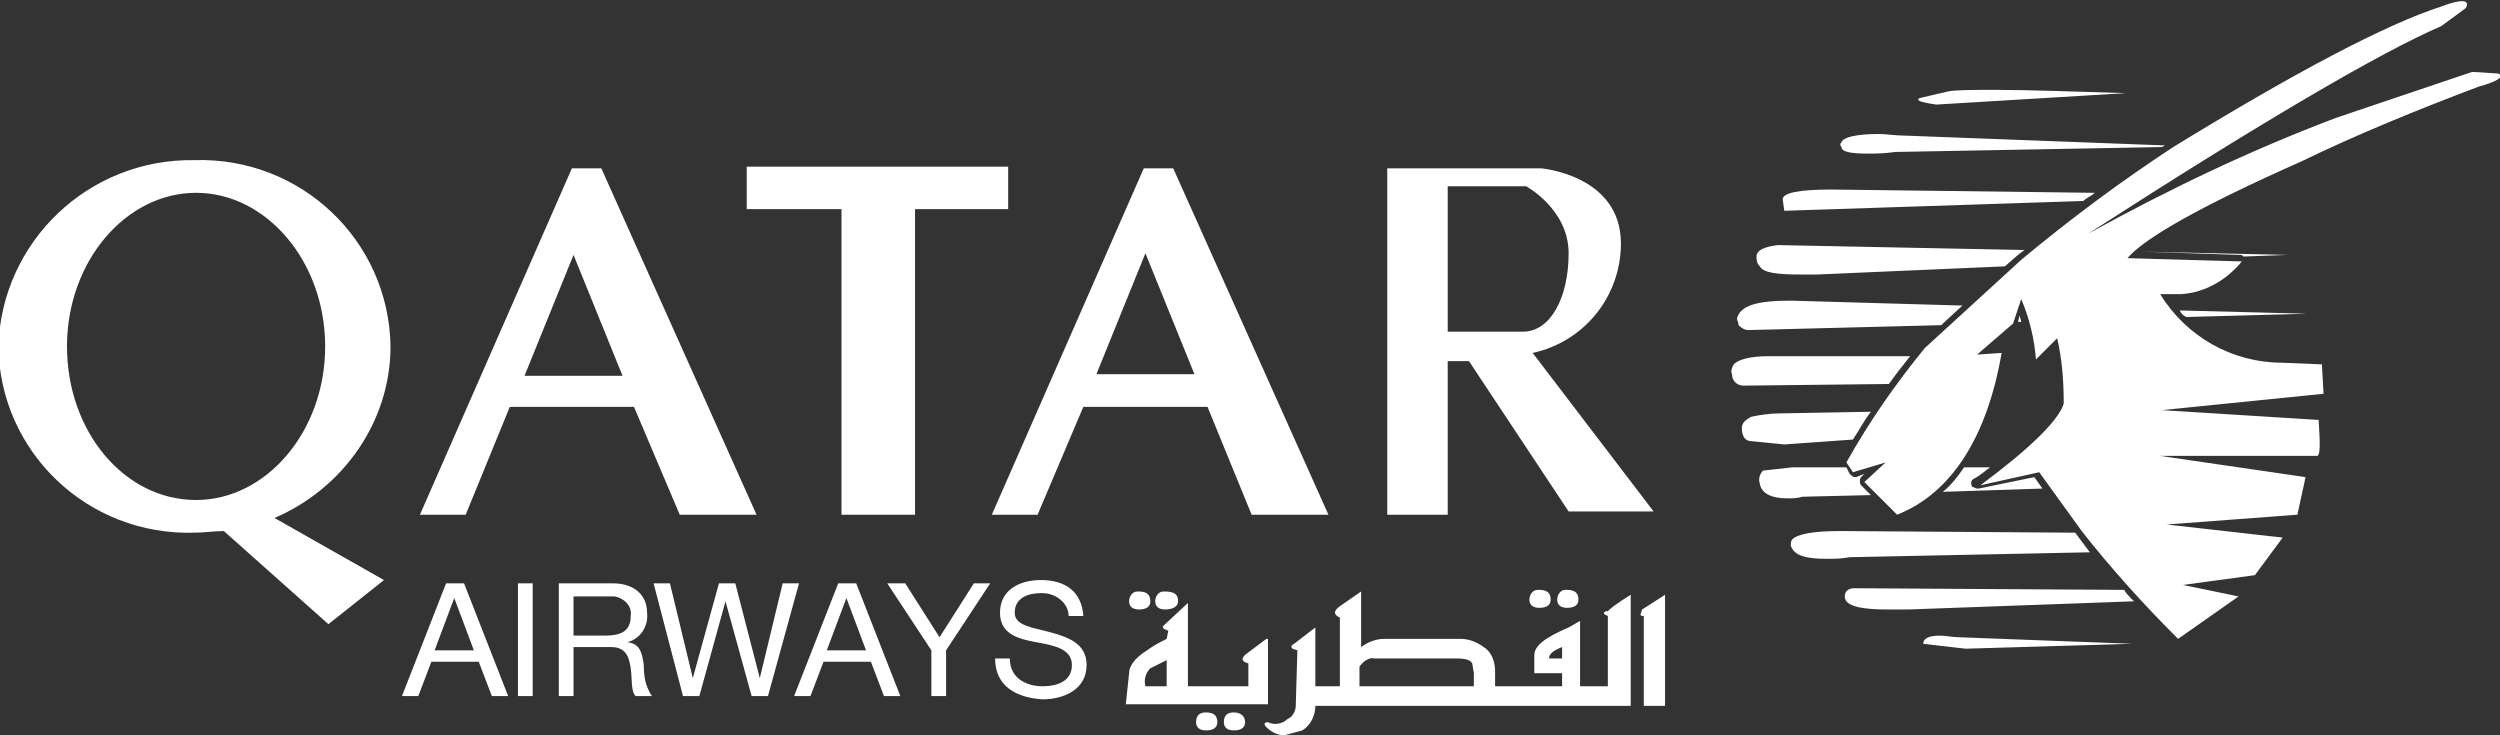 <?xml version="1.0" encoding="utf-8"?>
<!-- Generator: Adobe Illustrator 27.3.1, SVG Export Plug-In . SVG Version: 6.00 Build 0)  -->
<svg version="1.1" id="Layer_1" xmlns="http://www.w3.org/2000/svg" xmlns:xlink="http://www.w3.org/1999/xlink" x="0px" y="0px"
	 viewBox="0 0 153 45" style="enable-background:new 0 0 153 45;" xml:space="preserve">
<rect x="0" y="0" width="153" height="45" fill="#333333" stroke="none"/>
<style type="text/css">
	.st0{fill:#FFFFFF;}
</style>
<path class="st0" d="M118.7,38.9c-0.7,0-1,0.2-1,0.5l2.6,0.3l10.2-0.3L119.9,39C119.5,39,119.1,38.9,118.7,38.9z M133.8,19.4
	L133.8,19.4l7.4-0.2l-7.8-0.2C133.5,19.2,133.6,19.3,133.8,19.4z M123.5,19.7L123.5,19.7l0.2,0c0-0.1-0.1-0.3-0.1-0.4L123.5,19.7z
	 M152.9,4.5l-1.6-0.1l-8.3,2.8c-5.3,2-10.3,4.4-15.2,7.1c10.7-6.9,17.9-11.1,21.6-12.7l1.5-1.1c0.3-0.5-0.2-0.6-1.5-0.1
	C146,1.5,140.5,4.4,133,9c-3.2,2.1-6.3,4.4-9.3,6.9l-5.9,5.4c-1.8,2.2-3.4,4.5-4.8,7l0.4,0.6l2-0.6l-1.3,1.2l2,2
	c3.3-1.3,5.5-4.7,6.4-9.9l-1.5,0.1l2.2-1.9l0.5-1.5c0.5,1.2,0.8,2.4,0.9,3.7l1.3-1.3c0.3,1.3,0.4,2.6,0.4,4c-0.3,1-2,2.7-5.1,5
	l3.6-0.8l2.6,3.6c1.8,2.3,3.8,4.5,5.9,6.6l3.7-2.6l-3.4-0.7l4.4-0.6l1.7-2.3l-7.1-0.8l8-0.6l0.5-2.3l-8.9-1.3h9.6
	c0.2,0,0.2-0.7,0.1-2.2l-9.6-0.6l9.9-1l-0.1-1.8l-2.4-0.1c-3.1,0-5.9-1.6-7.5-4.2l1.3,0c1.5-0.1,2.8-0.9,3.7-2l-7-0.2
	c1-1.2,4.5-3.2,10.6-5.9c3.5-1.7,7.2-3.2,10.9-4.6C152.8,5,153.3,4.7,152.9,4.5z M131,15.4L131,15.4l6.1,0.2c0.1,0,0.1,0,0.2,0.1
	l2.7-0.1L131,15.4L131,15.4z M137,12L137,12L137,12l1,0L137,12z M130.1,5.7c-3.2-0.1-6-0.2-8-0.2c-1.4,0-2.4,0-2.9,0.1L117.5,6
	c-0.1,0-0.1,0.1-0.1,0.1c0,0.1,0.4,0.2,1.1,0.3L130.1,5.7z M106.4,19.9c0.2,0.2,0.4,0.3,0.6,0.3l11.8-0.3l1.3-1.2l-10.5-0.3
	c-2.1,0-3.1,0.3-3.3,1.1C106.3,19.6,106.4,19.7,106.4,19.9L106.4,19.9z M114.3,9.4c0.5,0,1,0,1.7-0.1L132.3,9l0.2-0.1l-15.9-0.6
	c-0.6,0-1.2-0.1-1.6-0.1c-1.4,0-2.2,0.2-2.3,0.5c-0.1,0.1-0.1,0.2,0,0.3C112.7,9.3,113.3,9.4,114.3,9.4z M127.5,12.3
	c0.2-0.2,0.5-0.3,0.7-0.5l-16.1-0.2c-2,0-3,0.2-3,0.6l0.1,0.7L127.5,12.3z M110.2,16.8c0.3,0,0.6,0,1,0l11.5-0.5l0.8-0.7l0,0
	l0.4-0.3L108.8,15c-0.8,0.1-1.3,0.3-1.3,0.7c0,0.2,0,0.4,0.2,0.6C107.9,16.7,108.8,16.8,110.2,16.8z M115.6,23.5
	c0.5-0.7,0.9-1.2,1.3-1.7h-8.7c-1.1,0-1.8,0.2-2.1,0.5c-0.1,0.2-0.2,0.4-0.1,0.6l0,0c0,0.4,0.3,0.7,0.7,0.7L115.6,23.5z M130,36.1
	L113.5,36c-0.4,0-0.6,0.2-0.6,0.5c0,0.4,0.4,0.8,2.6,0.8c0.4,0,0.8,0,1.3,0l13.8-0.5C130.3,36.5,130.1,36.3,130,36.1z M121.8,28.6
	l-1.6,0c-0.4,0.6-0.8,1.1-1.3,1.5l0,0l6.1-0.2l-0.5-0.7l-3.4,0.7c0,0,0,0-0.1,0c-0.1,0-0.2-0.1-0.3-0.1c-0.1-0.2-0.1-0.4,0.1-0.5
	C121.2,29.1,121.5,28.8,121.8,28.6z M127.9,33.8c-0.3-0.4-0.6-0.8-0.9-1.2l0,0l-14.4-0.1c-1.7,0-2.6,0.2-2.9,0.5
	c-0.1,0.1-0.1,0.2-0.1,0.4c0.2,0.6,0.9,0.8,2.2,0.8c0.4,0,0.9,0,1.4-0.1L127.9,33.8z M114.5,30.3l-0.6-0.6c0,0,0,0,0,0
	c-0.1-0.1-0.1-0.4,0-0.5l0.2-0.2l-0.5,0.2c0,0-0.1,0-0.1,0c-0.1,0-0.2-0.1-0.3-0.2l-0.2-0.4l-3.3,0l-1.8,0.2
	c-0.2,0.2-0.3,0.5-0.2,0.8c0.1,0.6,0.7,0.9,1.7,0.9c0.3,0,0.6,0,0.9-0.1L114.5,30.3z M113.4,26.9c0.4-0.6,0.7-1.2,1.1-1.7l-5.6,0.1
	c-0.6,0-1.2,0.1-1.7,0.2c-0.4,0.2-0.6,0.4-0.6,0.7c0,0.5,0.2,0.8,0.6,0.8l2,0.2L113.4,26.9z M94.1,36.1c-0.3,0-0.5,0.3-0.5,0.6
	c0,0.3,0.2,0.5,0.6,0.5c0.5,0,0.7-0.2,0.7-0.5c0-0.4-0.2-0.6-0.7-0.6C94.2,36.1,94.1,36.1,94.1,36.1z M75.5,43.6
	c-0.4,0-0.6,0.2-0.6,0.6c0,0.3,0.2,0.5,0.6,0.5c0.5,0,0.7-0.2,0.7-0.5C76.2,43.8,75.9,43.6,75.5,43.6z M73.8,43.6
	c-0.4,0-0.6,0.2-0.6,0.6c0,0.3,0.2,0.5,0.6,0.5c0.5,0,0.7-0.2,0.7-0.5C74.5,43.8,74.3,43.6,73.8,43.6z M71.2,36.2
	c-0.3,0-0.5,0.3-0.5,0.6c0,0.3,0.2,0.5,0.6,0.5c0.5,0,0.8-0.2,0.8-0.5c0-0.4-0.2-0.6-0.8-0.6C71.3,36.2,71.3,36.2,71.2,36.2z
	 M100.4,37.6c0,0.1,0.1,0.1,0.2,0.1v5.5h1.3v-6.8l-1.4,0.9L100.4,37.6z M95.8,36.1c-0.3,0-0.5,0.3-0.5,0.6c0,0.3,0.2,0.5,0.6,0.5
	c0.5,0,0.7-0.2,0.7-0.5c0-0.4-0.2-0.6-0.7-0.6C95.8,36.1,95.8,36.1,95.8,36.1z M98.2,37.6l0.2,0.1V42h-1.7v-4L96,38.4
	c-1.4,0.6-2.1,1.1-2.1,1.7v1.1h1.7V42h-4.1l0-0.9c0-0.6-0.2-1.2-0.7-1.5c-0.4-0.3-0.9-0.5-1.4-0.5h-4.7c-0.5,0-1,0.2-1.4,0.5v-3.4
	L82,37.1c-0.4,0.3-0.4,0.5,0,0.7V42h-1.5l0-3.6l-1.3,1c-0.2,0.1-0.2,0.2-0.1,0.3l0.3,0.1l-0.1,3.4c0,0.3-0.2,0.7-0.5,0.8
	c-0.3,0.3-0.8,0.4-1.2,0.2c-0.2,0-0.3,0.1-0.1,0.3c0.3,0.3,0.7,0.5,1.1,0.5l1.1-0.3c0.5-0.3,0.8-0.9,0.8-1.5h19.3v-6.8
	c-0.8,0.5-1.2,0.8-1.4,1C98.2,37.4,98.1,37.5,98.2,37.6z M90.2,42h-7v-1.2c0.2-0.3,0.6-0.6,0.9-0.5h5.1c0.5,0,0.8,0.1,0.9,0.3
	l0.1,0.6L90.2,42z M95.6,40.3h-0.8c0-0.3,0.3-0.5,0.8-0.7V40.3z M77.5,39.1L76.3,40c-0.4,0.3-0.3,0.5,0.1,0.6V42h-3.7v-5.1l-1.5,1.4
	c-0.1,0.1,0,0.2,0.3,0.3l-0.1,0.5c-0.4,0.2-0.8,0.4-1.2,0.7c-0.8,0.5-1.1,1-1.1,1.4l-0.2,1.9h8.7V39.1z M71.4,42h-1.3l0,0
	c-0.1-0.4,0-0.8,0.3-1.1l1-0.5V42z M69.6,36.2c-0.3,0-0.5,0.3-0.5,0.6c0,0.3,0.2,0.5,0.6,0.5c0.5,0,0.7-0.2,0.7-0.5
	c0-0.4-0.2-0.6-0.7-0.6h0C69.7,36.2,69.6,36.2,69.6,36.2z M27.3,35.7l-2.7,6.9h1l0.8-2.1h2.9l0.8,2.1h1l-2.7-6.9H27.3z M26.6,39.8
	l1.2-3.2h0l1.2,3.2H26.6z M64.3,38.7c-1.1-0.3-2.2-0.4-2.2-1.2c0-0.9,0.8-1.2,1.6-1.2c0,0,0.1,0,0.1,0c0.8,0,1.6,0.6,1.6,1.4h0.9
	c-0.1-1.5-1.1-2.2-2.6-2.2c-1.3,0-2.5,0.6-2.5,2c0,1.3,1.1,1.6,2.2,1.8s2.2,0.4,2.2,1.4c0,1-0.9,1.3-1.8,1.3c-1,0-2-0.5-2-1.7h-0.9
	c0,1.7,1.3,2.4,2.9,2.5c1.3,0,2.7-0.6,2.7-2.1C66.5,39.4,65.4,39,64.3,38.7z M51.3,35.7l-2.7,6.9h1l0.8-2.1h2.9l0.8,2.1h1l-2.7-6.9
	H51.3z M50.6,39.8l1.2-3.2h0l1.2,3.2H50.6z M57.5,39l-2.1-3.3h-1.1l2.7,4.1v2.8h0.9v-2.8l2.7-4.1h-1L57.5,39z M66.3,24.9h7.6
	l2.7,6.6h4.7l-9.5-21.2h-1.8l-9.3,21.2h2.8L66.3,24.9z M70.1,15.5l3,7.4h-6L70.1,15.5z M47.9,35.7l-1.4,5.8h0l-1.5-5.8h-1l-1.6,5.8
	h0L41,35.7H40l1.8,6.9h1l1.6-5.8h0l1.6,5.8h1l1.9-6.9H47.9z M41.6,31.5h4.7l-9.5-21.2h-1.8l-9.3,21.2h2.8l2.7-6.6h7.6L41.6,31.5z
	 M32.1,23l3-7.4l3,7.4H32.1z M51.4,31.5H56V12.8h5.7v-2.6H45.7v2.6h5.8V31.5z M23.9,21.2c-0.1-6.5-5.5-11.6-12-11.4
	c-6.5-0.1-11.8,5-12,11.4c0.1,6.5,5.5,11.6,12,11.4c0.6,0,1.2-0.1,1.8-0.1l6.4,5.7l3.4-2.7l-6.7-3.8C21,29.9,23.9,25.8,23.9,21.2z
	 M12,30.6c-4.4,0-7.9-4.2-7.9-9.4c0-5.2,3.6-9.4,7.9-9.4s7.9,4.2,7.9,9.4S16.3,30.6,12,30.6z M31.7,42.6h0.9v-6.9h-0.9V42.6z
	 M39.4,40.7c-0.1-0.7-0.2-1.3-1-1.4v0c0.8-0.2,1.3-1,1.2-1.8c0-1.1-0.8-1.8-2.1-1.8h-3.3v6.9h0.9v-3h2.3c0.9,0,1.1,0.6,1.2,1.3
	c0.1,0.7,0,1.4,0.3,1.7h1C39.5,42,39.4,41.4,39.4,40.7z M37,38.9h-1.9l0-2.4h2.3c0.1,0,0.2,0,0.2,0c0.6,0.1,1.1,0.6,1,1.2
	C38.6,38.7,37.9,38.9,37,38.9z M88.6,22.1h1.3l6.1,9.2h5.2l-7.4-9.7c3.2-0.7,5.4-3.5,5.4-6.7c0-4.2-4.9-4.6-4.9-4.6h-9.4v21.2h3.7
	V22.1z M88.6,11.4h4.8c0,0,2.6,1.4,2.6,4.1c0,2.7-1.1,4.8-2.8,4.8h-4.6V11.4z"/>
</svg>
